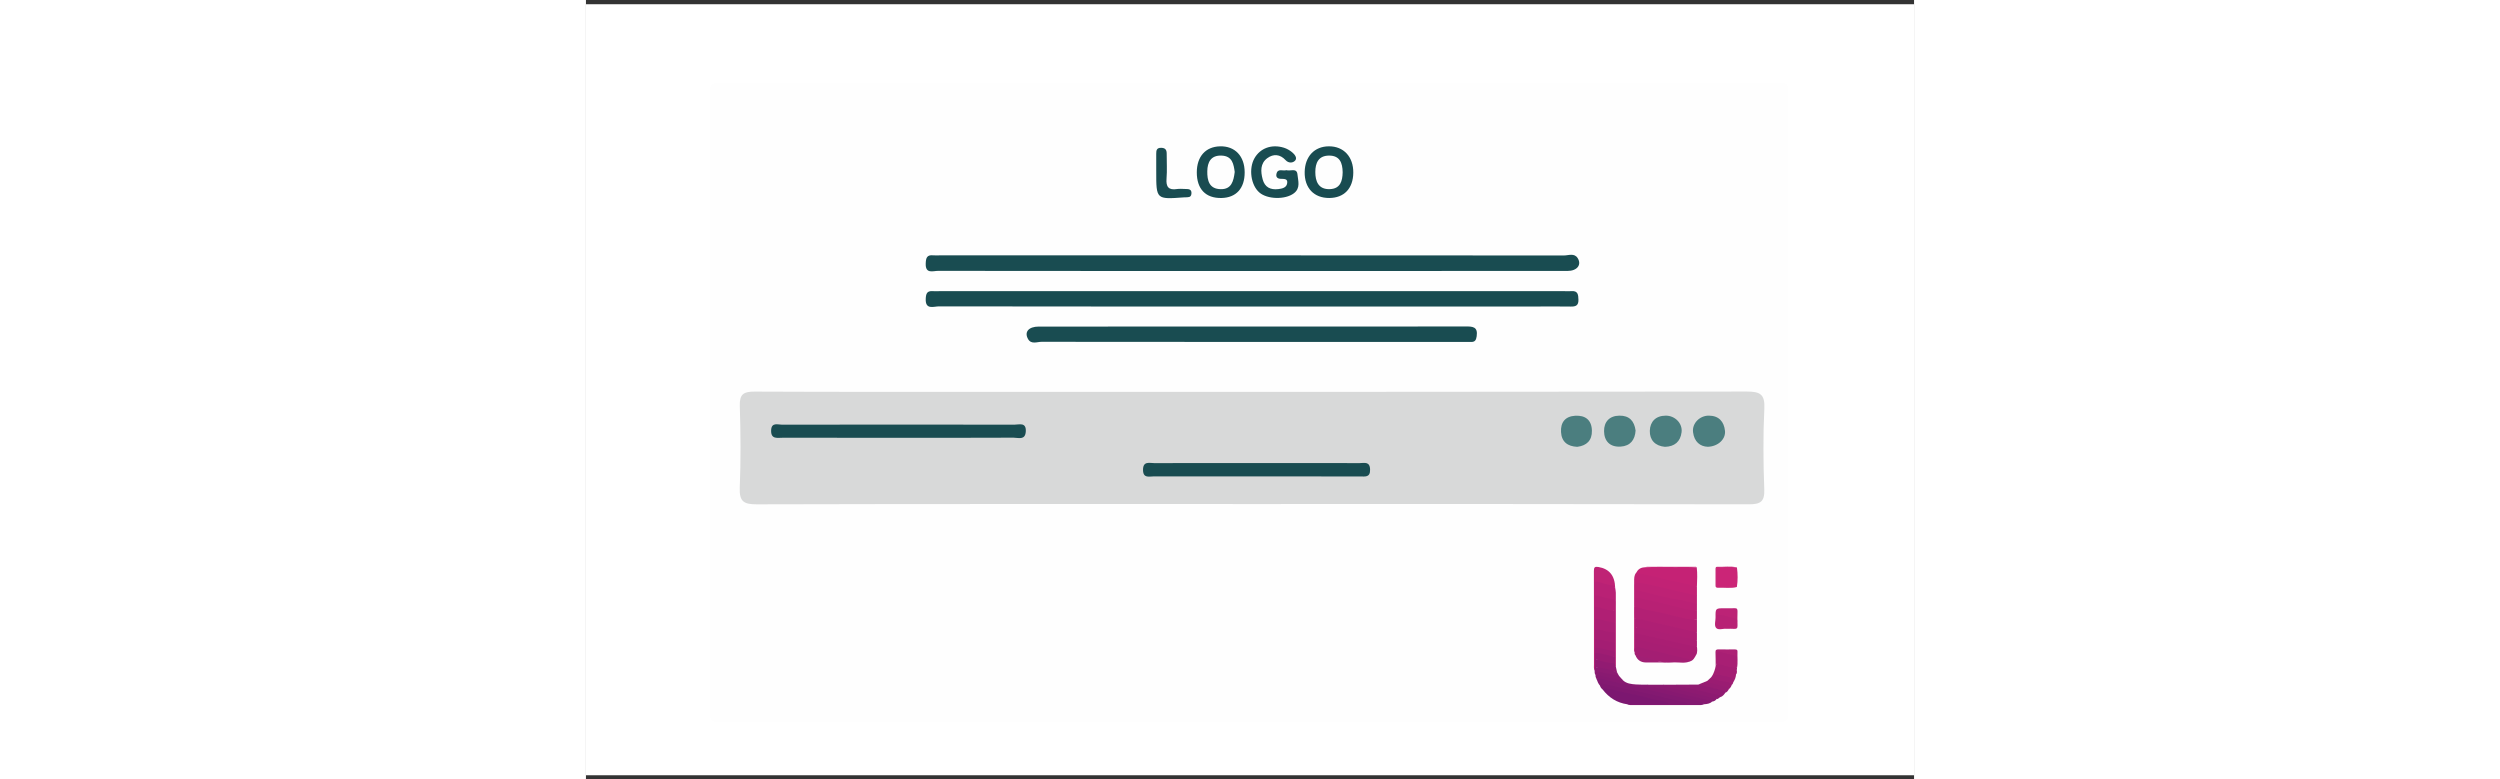 <?xml version="1.0" encoding="utf-8"?>
<!-- Generator: Adobe Illustrator 17.0.0, SVG Export Plug-In . SVG Version: 6.00 Build 0)  -->
<!DOCTYPE svg PUBLIC "-//W3C//DTD SVG 1.1//EN" "http://www.w3.org/Graphics/SVG/1.1/DTD/svg11.dtd">
<svg version="1.1" id="Layer_1" xmlns="http://www.w3.org/2000/svg" xmlns:xlink="http://www.w3.org/1999/xlink" x="0px" y="0px"
	 width="418px" height="130.33px" viewBox="-158.822 -82.585 418 245.33" enable-background="new -158.822 -82.585 418 245.33"
	 xml:space="preserve">
<rect x="-158.822" y="-82.585" width="418" height="245.33" fill="#333333" stroke="none"/>
<rect x="-158.822" y="-81.252" fill="#FFFFFF" width="418" height="242.665"/>
<g>
	<g>
		<path fill="#FEFEFE" d="M49.937,144.61c-55.448,0-110.895-0.022-166.339,0.057c-2.779,0.007-3.328-0.402-3.324-2.466
			c0.093-65.414,0.093-130.831,0-196.244c-0.004-2.061,0.546-2.466,3.324-2.466c110.895,0.068,221.787,0.068,332.682,0
			c2.779-0.004,3.328,0.402,3.324,2.466c-0.093,65.414-0.093,130.831,0,196.244c0.004,2.061-0.546,2.47-3.324,2.466
			C160.832,144.588,105.384,144.61,49.937,144.61z"/>
		<path fill="#D8D9D9" d="M50.816,76.052c-51.965,0-103.931-0.047-155.892,0.09c-4.035,0.011-5.5-0.876-5.335-5.152
			c0.334-8.602,0.28-17.228,0.014-25.834c-0.115-3.719,1.213-4.505,4.674-4.488c26.699,0.129,53.401,0.072,80.1,0.072
			c77.372,0,154.744,0.032,232.115-0.09c4.2-0.007,5.791,0.793,5.568,5.374c-0.413,8.451-0.334,16.941-0.022,25.399
			c0.147,3.96-1.242,4.717-4.9,4.71C155.034,76.016,102.925,76.052,50.816,76.052z"/>
		<path fill="#194C51" d="M50.64,2.701c-32.874,0-65.747,0.011-98.625-0.036c-1.587-0.004-4.006,1.052-3.902-2.272
			c0.054-1.687,0.298-2.836,2.341-2.621c0.711,0.075,1.436,0.007,2.15,0.007c65.46,0,130.924-0.007,196.384,0.039
			c1.443,0,3.26-0.847,4.322,0.836c1.332,2.107-0.19,4.032-3.195,4.035c-14.5,0.018-29,0.007-43.497,0.007
			C87.966,2.701,69.305,2.701,50.64,2.701z"/>
		<path fill="#194C51" d="M50.881,13.883c-32.859,0-65.715,0.014-98.574-0.043c-1.673-0.004-4.355,1.21-4.186-2.412
			c0.072-1.522,0.373-2.513,2.15-2.38c0.714,0.054,1.432,0.004,2.15,0.004c65.571,0,131.143,0,196.714,0
			c0.718,0,1.44,0.057,2.15-0.004c2.104-0.19,2.222,1.109,2.262,2.714c0.043,1.777-0.819,2.168-2.377,2.14
			c-3.586-0.065-7.173-0.018-10.759-0.018C110.572,13.883,80.725,13.883,50.881,13.883z"/>
		<path fill="#194C51" d="M51.254,20.191c22.233,0,44.466,0.022,66.699-0.032c2.269-0.004,4.017,0.039,3.568,3.102
			c-0.18,1.235-0.564,1.827-1.827,1.777c-0.858-0.036-1.72,0-2.581,0c-44.179,0-88.357,0.011-132.536-0.043
			c-1.418,0-3.26,0.898-4.261-0.887c-1.249-2.233,0.205-3.91,3.378-3.91C6.214,20.184,28.734,20.191,51.254,20.191z"/>
		<path fill="#194C51" d="M82.685-28.199c-0.054,4.933-2.883,7.902-7.553,7.927c-4.839,0.025-7.851-3.17-7.744-8.214
			c0.101-4.868,3.069-8.013,7.593-8.049C79.662-36.567,82.742-33.239,82.685-28.199z"/>
		<path fill="#194C51" d="M61.626-29.028c1.21,0.398,3.288-0.836,3.489,1.335c0.179,1.982,1.052,4.304-1.138,5.952
			c-2.725,2.05-8.372,1.928-10.892-0.291c-2.628-2.316-3.353-7.435-1.519-10.713c1.791-3.202,5.425-4.552,9.287-3.346
			c0.923,0.287,1.827,0.808,2.574,1.422c0.761,0.628,1.68,1.723,1.012,2.556c-0.693,0.862-2.1,0.966-3.041-0.057
			c-1.763-1.921-3.852-2.046-5.762-0.643c-2.269,1.666-2.125,4.204-1.472,6.667c0.668,2.509,2.456,3.367,4.9,3.08
			c1.156-0.136,2.474-0.413,2.771-1.633c0.456-1.87-1.145-1.511-2.204-1.619c-0.88-0.09-1.3-0.625-1.149-1.425
			C58.851-29.757,60.524-28.669,61.626-29.028z"/>
		<path fill="#194C51" d="M48.501-28.353c0.014,5.037-2.664,7.999-7.32,8.085c-4.958,0.093-7.751-2.818-7.747-8.063
			c0.007-4.99,2.746-8.074,7.291-8.2C45.446-36.66,48.486-33.462,48.501-28.353z"/>
		<path fill="#194C51" d="M20.667-28.594c0.004-1.863,0.018-3.726-0.004-5.59c-0.014-1.124,0.172-1.924,1.612-1.878
			c1.35,0.043,1.694,0.74,1.684,1.91c-0.018,2.581,0.165,5.173-0.047,7.736c-0.219,2.621,0.61,3.759,3.317,3.324
			c0.836-0.133,1.716-0.025,2.578-0.014c1.034,0.014,2.1,0.004,1.935,1.533c-0.136,1.246-1.124,1.02-1.928,1.099
			c-0.144,0.014-0.287-0.004-0.431,0.007C20.664-19.816,20.664-19.816,20.667-28.594z"/>
		<path fill="#194C51" d="M-60.804,55.201c-12.041,0-24.082,0.011-36.123-0.011c-1.623-0.004-3.673,0.556-3.615-2.265
			c0.057-2.71,2.107-1.845,3.457-1.845c24.369-0.047,48.738-0.047,73.107-0.004c1.49,0.004,3.759-0.88,3.59,2.132
			c-0.162,2.872-2.373,1.949-3.863,1.957C-36.435,55.226-48.62,55.201-60.804,55.201z"/>
		<path fill="#194C51" d="M52.812,63.153c10.612,0,21.221-0.018,31.833,0.022c1.418,0.004,3.256-0.657,3.328,2.007
			c0.072,2.606-1.626,2.186-3.148,2.186c-21.651,0.007-43.303,0.014-64.954-0.014c-1.422-0.004-3.321,0.671-3.36-1.992
			c-0.043-2.951,2.075-2.176,3.612-2.183C31.017,63.135,41.913,63.153,52.812,63.153z"/>
		<path fill="#4B7E7F" d="M171.537,52.936c-0.201,2.929-1.641,4.843-4.703,5.04c-3.353,0.219-5.198-1.723-5.223-4.875
			c-0.022-2.926,1.673-4.821,4.829-4.868C169.556,48.19,171.132,49.895,171.537,52.936z"/>
		<path fill="#4B7E7F" d="M180.785,58.048c-3.098-0.273-4.843-2.15-4.771-5.04c0.072-2.883,1.863-4.75,4.997-4.778
			c2.919-0.025,5.342,2.42,5.001,5.213C185.646,56.425,183.815,57.965,180.785,58.048z"/>
		<path fill="#4B7E7F" d="M194.294,58.033c-2.474-0.068-4.304-1.612-4.674-4.592c-0.345-2.789,2.093-5.238,5.004-5.213
			c3.138,0.029,4.739,1.888,5.048,4.782C199.945,55.596,197.551,57.911,194.294,58.033z"/>
		<path fill="#4B7E7F" d="M153.167,58.048c-3.026-0.14-4.915-1.558-5.098-4.649c-0.18-3.048,1.321-4.947,4.434-5.134
			c3.231-0.194,5.223,1.346,5.285,4.714C157.842,56.041,156.143,57.682,153.167,58.048z"/>
		<path fill="#FEFEFE" d="M79.342-28.367c-0.05,2.685-0.689,5.198-4.05,5.31c-3.558,0.118-4.559-2.416-4.556-5.392
			c0-2.811,0.969-5.155,4.322-5.166C78.431-33.627,79.296-31.34,79.342-28.367z"/>
		<path fill="#FEFEFE" d="M45.37-28.461c-0.373,2.908-0.998,5.471-4.401,5.414c-3.644-0.061-4.276-2.739-4.233-5.633
			c0.043-2.868,1.127-5.055,4.477-4.936C44.681-33.49,45.026-30.848,45.37-28.461z"/>
		<g>
			<path fill="#C52275" d="M171.735,97.66c0.528-1.023,1.35-1.608,2.513-1.68c3.292-0.237,6.591-0.068,9.887-0.097
				c2.219-0.018,4.437-0.086,6.652,0.126c0.23,1.953,0.133,3.913,0.054,5.87c-0.485,0.42-1.034,0.337-1.587,0.194
				c-4.814-1.249-9.715-2.132-14.536-3.346C173.695,98.471,172.6,98.371,171.735,97.66z"/>
			<path fill="#B32074" d="M190.841,112.505c0,1.307,0,2.61,0,3.917c-1.533,0.37-2.94-0.305-4.369-0.603
				c-4.412-0.926-8.77-2.118-13.182-3.062c-0.747-0.162-1.587-0.219-2.14-0.89c-0.047-1.149-0.036-2.298-0.007-3.446
				c0.402-0.553,0.908-0.302,1.389-0.176c4.046,1.07,8.157,1.863,12.228,2.833C186.788,111.557,188.834,111.944,190.841,112.505z"/>
			<path fill="#C22275" d="M171.304,108.315c0,1.21,0,2.423,0.004,3.633c0.574,0.851,0.323,1.806,0.355,2.728
				c0.014,0.664,0.029,1.332-0.004,1.996c0.022,0.582,0.022,1.163,0,1.741c0.036,0.926,0.022,1.852-0.004,2.779
				c0.007,0.528,0.022,1.055-0.438,1.44c-0.244-0.434-0.144-0.912-0.144-1.368c-0.004-6.939-0.004-13.879,0.007-20.818
				c0-0.973-0.043-1.967,0.653-2.782c2.739,0.617,5.5,1.145,8.207,1.874c3.199,0.858,6.516,1.174,9.661,2.255
				c0.381,0.129,0.826,0.068,1.239,0.093c0,0.933,0,1.863,0,2.797c-0.732,0.592-1.493,0.251-2.258,0.086
				c-4.99-1.081-9.923-2.412-14.934-3.385c-1.978-0.384-1.982-0.352-1.992,1.727c0.022,0.819,0.032,1.637,0.007,2.456
				C171.638,106.488,171.886,107.457,171.304,108.315z"/>
			<path fill="#B82174" d="M171.304,108.315c0-0.933,0-1.867,0-2.797c0.481-0.442,1.034-0.32,1.583-0.205
				c4.818,1.023,9.6,2.193,14.367,3.432c1.195,0.312,2.542,0.093,3.586,0.966c0,0.933,0,1.863,0,2.797
				c-3.594-0.068-6.972-1.253-10.422-2.043C177.378,109.765,174.266,109.356,171.304,108.315z"/>
			<path fill="#BE2275" d="M171.3,103.016c-0.004-0.047-0.011-0.093-0.014-0.14c-0.086-2.344-0.101-2.269,2.229-1.896
				c4.796,0.768,9.427,2.265,14.198,3.134c1.041,0.19,2.021,0.725,3.127,0.556c0,0.933,0,1.863,0,2.797
				c-0.56,0.442-1.167,0.208-1.738,0.075c-5.511-1.271-11.064-2.348-16.532-3.802C172.083,103.616,171.548,103.569,171.3,103.016z"
				/>
			<path fill="#AF1F74" d="M171.308,114.741c0-0.93,0-1.863,0-2.793c2.876,0.653,5.751,1.3,8.623,1.957
				c3.637,0.833,7.273,1.677,10.91,2.517c0,0.84,0,1.677,0,2.517c-0.876,0.294-1.738,0.111-2.596-0.079
				c-4.466-0.984-8.864-2.287-13.384-3.034C173.641,115.621,172.417,115.348,171.308,114.741z"/>
			<path fill="#831971" d="M193.07,139.071c-0.607,0.312-1.271,0.258-1.917,0.258c-6.753,0.011-13.506,0.011-20.258,0
				c-0.643,0-1.31,0.075-1.913-0.251c0.56-0.571,1.289-0.46,1.971-0.46c3.619,0,7.241-0.057,10.86,0.043c1.529,0.011,3.066,0,4.61,0
				c-4.595-0.915-9.133-2.079-13.699-3.123c-3.486-0.797-6.997-1.49-10.461-2.384c-0.65-0.169-1.285-0.172-1.913,0.079
				c-0.521-0.582-0.819-1.282-1.066-2.007c0.366-0.718,0.969-0.556,1.576-0.449c3.292,0.589,6.476,1.651,9.754,2.28
				c5.521,1.055,10.935,2.574,16.439,3.716c1.547,0.32,3.069,0.743,4.613,1.073C192.291,137.986,193.095,138.094,193.07,139.071z"/>
			<path fill="#A81E73" d="M171.308,121.171c0-0.93,0-1.863,0-2.793c0.366-0.327,0.779-0.233,1.192-0.129
				c5.604,1.389,11.269,2.513,16.848,4.003c0.621,0.165,1.508,0.187,1.239,1.271c-0.47,0.88-0.894,1.802-1.992,2.075
				c-2.868-1.249-5.963-1.655-8.971-2.362C176.84,122.574,174.043,122.007,171.308,121.171z"/>
			<path fill="#7C1770" d="M182.16,139.053c-4.394,0.011-8.785,0.018-13.179,0.029c-3.278-0.445-5.834-2.089-7.83-4.678
				c0.201-1.066,1.03-0.722,1.626-0.632c1.835,0.269,3.604,0.869,5.428,1.217c3.96,0.757,7.805,2.039,11.8,2.649
				C180.868,137.771,181.866,137.943,182.16,139.053z"/>
			<path fill="#BB2175" d="M171.3,103.016c4.452,0.984,8.813,2.359,13.33,3.073c2.089,0.33,4.139,0.912,6.211,1.382
				c0,0.747,0,1.49,0,2.237c-3.454-0.33-6.735-1.461-10.099-2.201c-3.141-0.689-6.229-1.641-9.438-1.992
				C171.304,104.682,171.304,103.849,171.3,103.016z"/>
			<path fill="#CB2577" d="M203.431,96.001c0.28,2.053,0.309,4.107-0.018,6.157c-1.978,0.302-3.967,0.061-5.952,0.129
				c-0.503,0.018-0.617-0.276-0.614-0.711c0.007-1.669,0.007-3.339,0-5.004c0-0.445,0.14-0.714,0.632-0.696
				C199.46,95.947,201.449,95.714,203.431,96.001z"/>
			<path fill="#AD1F74" d="M171.308,114.741c2.707,0.521,5.446,0.926,8.117,1.598c2.502,0.628,5.022,1.163,7.532,1.748
				c1.292,0.302,2.592,0.567,3.888,0.851c0,0.65,0,1.303,0,1.953c-0.797,0.582-1.641,0.201-2.416,0.022
				c-5.245-1.224-10.497-2.416-15.764-3.558c-0.506-0.108-0.998-0.241-1.353-0.653C171.308,116.048,171.308,115.394,171.308,114.741
				z"/>
			<path fill="#A41E73" d="M171.308,121.171c0.682-0.302,1.278-0.068,1.971,0.126c2.158,0.614,4.369,1.041,6.555,1.558
				c2.689,0.635,5.367,1.31,8.063,1.917c0.521,0.118,0.729,0.323,0.696,0.822c-1.554,0.657-3.17,0.276-4.764,0.291
				c-0.126-0.057-0.258-0.115-0.398-0.101c-3.845,0.452-7.453-0.754-11.115-1.58c-0.345-0.079-0.596-0.233-0.793-0.513
				c-0.32-0.291-0.323-0.671-0.305-1.059C171.247,122.144,171.279,121.659,171.308,121.171z"/>
			<path fill="#871971" d="M193.07,139.071c-0.452-0.901-1.4-0.862-2.168-1.041c-5.924-1.389-11.861-2.718-17.792-4.078
				c-4.215-0.966-8.426-1.946-12.637-2.933c-0.445-0.104-0.822-0.007-1.195,0.208c-0.187-0.438-0.424-0.862-0.348-1.364
				c0.05-0.054,0.101-0.111,0.147-0.165c0.632-0.337,1.264-0.111,1.881,0.029c1.835,0.409,3.651,0.915,5.503,1.242
				c0.424,0.075,0.775,0.273,1.091,0.546c1.142,1.077,2.61,1.203,4.053,1.314c1.185,0.093,2.38,0.061,3.568,0.083
				c3.141,0.596,6.218,1.49,9.345,2.143c3.138,0.657,6.218,1.551,9.374,2.136c0.65,0.122,1.386,0.309,1.72,1.045
				C194.898,138.916,193.986,139.006,193.07,139.071z"/>
			<path fill="#AA1E73" d="M171.308,116.701c3.529,0.657,7.004,1.562,10.512,2.305c3.005,0.635,5.956,1.558,9.025,1.885
				c0.068,0.89,0.237,1.791-0.255,2.628c-0.007-0.632-0.528-0.736-0.959-0.829c-3.924-0.851-7.801-1.913-11.743-2.714
				c-2.201-0.445-4.416-0.955-6.58-1.601C171.308,117.818,171.308,117.258,171.308,116.701z"/>
			<path fill="#BF2375" d="M158.642,128.462c-0.316-0.61-0.208-1.274-0.208-1.917c-0.007-9.811,0.018-19.623-0.022-29.434
				c-0.004-1.142,0.28-1.44,1.418-1.249c3.428,0.582,5.195,2.725,5.281,6.577c-1.54-0.603-3.209-0.74-4.76-1.31
				c-0.908-0.334-1.292,0.036-1.285,0.962c0.007,0.923,0.011,1.845,0.011,2.768c0.043,1.156,0.036,2.312,0.011,3.468
				c0.036,1.285,0.039,2.574,0,3.859c0.029,1.027,0.039,2.057-0.004,3.084c0.018,1.02,0.043,2.039,0,3.059
				c0.022,0.923,0.032,1.845-0.004,2.768c0.011,0.578,0.029,1.16,0,1.738c0.018,0.661,0.025,1.318,0.007,1.978
				c-0.018,0.829,0.039,1.662-0.018,2.491C159.059,127.74,159.026,128.168,158.642,128.462z"/>
			<path fill="#801870" d="M182.16,139.053c-1.623-1.414-3.744-1.145-5.633-1.662c-1.953-0.535-3.892-1.149-5.877-1.501
				c-2.868-0.506-5.661-1.328-8.523-1.845c-0.363-0.065-0.754-0.036-0.977,0.363c-0.377-0.316-0.679-0.682-0.808-1.17
				c0.014-0.51,0.029-0.905,0.79-0.686c1.188,0.341,2.423,0.495,3.63,0.808c3.525,0.905,7.108,1.58,10.666,2.362
				c1.576,0.348,3.145,0.74,4.717,1.109c2.427,0.571,4.854,1.134,7.277,1.709c0.172,0.039,0.363,0.104,0.355,0.517
				C185.908,139.053,184.034,139.053,182.16,139.053z"/>
			<path fill="#B92175" d="M158.703,104.678c-0.007-1.063,0.022-2.129-0.029-3.192c-0.043-0.937,0.431-1.181,1.199-0.926
				c1.447,0.481,2.886,0.962,4.419,1.041c0.571,0.029,0.463,0.643,0.822,0.836c0.072,0.506,0.201,1.009,0.201,1.515
				c0.014,7.78,0.014,15.559,0.014,23.335c-0.675-0.14-0.503-0.714-0.596-1.156c-0.032-0.639-0.029-1.278-0.014-1.921
				c-0.007-0.571-0.032-1.142-0.004-1.709c-0.029-0.919-0.036-1.838-0.007-2.757c-0.036-1.106-0.036-2.211-0.004-3.317
				c-0.032-1.023-0.036-2.043,0-3.066c-0.025-1.163-0.036-2.326,0.007-3.486c-0.086-1.055,0.359-2.237-0.233-3.141
				c-0.607-0.923-1.903-0.492-2.836-0.883C160.667,105.45,159.525,105.468,158.703,104.678z"/>
			<path fill="#8A1A71" d="M195.616,138.238c-3.597-1.318-7.403-1.799-11.082-2.793c-2.272-0.614-4.595-1.045-6.857-1.698
				c-0.833-0.241-1.931,0.208-2.499-0.833c1.677,0,3.353,0,5.033,0c3.439,0.757,6.843,1.673,10.289,2.395
				c1.777,0.373,3.497,0.959,5.285,1.292c0.495,0.093,0.98,0.316,1.253,0.808C196.7,137.922,196.204,138.159,195.616,138.238z"/>
			<path fill="#A41E73" d="M203.46,127.633c-0.014,0.176-0.029,0.352-0.043,0.524c-0.337,0.449,0.011,1.016-0.258,1.476
				c-0.072,0.89-0.334,1.709-0.865,2.438c-1.486-1.867-3.637-1.756-5.697-1.903c-0.309-0.022-0.632,0.205-0.933-0.047
				c0.51-0.977,0.898-1.992,1.073-3.084c0.169-0.226,0.068-0.6,0.391-0.743c0.442-0.194,0.915-0.223,1.343-0.054
				c1.504,0.592,3.148,0.574,4.667,1.099C203.273,127.399,203.381,127.5,203.46,127.633z"/>
			<path fill="#911B72" d="M199.776,135.434c-0.359,0.56-0.775,1.066-1.407,1.343c-3.913-0.973-7.859-1.806-11.768-2.797
				c-0.786-0.201-1.791-0.05-2.201-1.07c2.29-0.011,4.581-0.022,6.871-0.032c2.847-0.083,5.489,0.808,8.128,1.705
				C199.769,134.709,200.064,134.971,199.776,135.434z"/>
			<path fill="#BC2376" d="M200.056,115.323c-0.93-0.129-2.409,0.513-3.138-0.241c-0.718-0.743-0.201-2.211-0.215-3.357
				c-0.036-2.876-0.011-2.876,2.897-2.876c1.023,0,2.046,0.036,3.066-0.011c0.74-0.036,0.969,0.251,0.948,0.969
				c-0.04,1.486-0.057,2.973,0.007,4.455c0.039,0.883-0.298,1.142-1.127,1.077C201.758,115.276,201.011,115.323,200.056,115.323z"/>
			<path fill="#8D1A71" d="M184.4,132.914c1.637,0.754,3.421,0.969,5.152,1.382c2.599,0.625,5.216,1.17,7.819,1.781
				c0.398,0.093,0.793,0.287,0.998,0.704c-0.531,0.025-0.736,0.743-1.335,0.628c-4.294-1.242-8.67-2.147-13.017-3.17
				c-1.282-0.302-2.703-0.431-3.813-1.325C181.604,132.914,183.004,132.914,184.4,132.914z"/>
			<path fill="#921B72" d="M165.09,126.204c0.065,0.366-0.097,0.783,0.237,1.088c0.126,0.567,0.248,1.134,0.373,1.702
				c-2.387-0.32-4.735-0.811-6.993-1.673c-0.004-0.836-0.004-1.673-0.007-2.509C160.882,125.041,163.029,125.432,165.09,126.204z"/>
			<path fill="#AC2175" d="M196.987,126.484c-0.083,0.183-0.169,0.366-0.251,0.553c-0.014-1.436,0.007-2.876-0.054-4.312
				c-0.032-0.768,0.294-0.944,0.984-0.93c1.669,0.036,3.342,0.014,5.012,0.011c0.499,0,0.959,0.022,0.926,0.704
				c-0.079,1.709,0.183,3.425-0.144,5.127l-0.079-0.057c-0.535-0.696-0.312-1.519-0.359-2.29c-0.036-0.6-0.14-1.113-0.847-1.242
				c-1.235-0.226-2.423-0.635-3.651-0.897c-1.041-0.223-1.192,0.183-1.17,1.059C197.375,124.973,197.547,125.795,196.987,126.484z"
				/>
			<path fill="#971C72" d="M199.776,135.434c-0.032-0.305-0.18-0.467-0.499-0.567c-2.628-0.833-5.324-1.382-8.009-1.989
				c0.955-0.395,1.913-0.79,2.872-1.185c1.87,0.51,3.759,0.948,5.622,1.476c0.521,0.147,1.414,0.115,1.131,1.142
				C200.624,134.788,200.354,135.265,199.776,135.434z"/>
			<path fill="#9F1D73" d="M195.659,130.117c1.903-0.772,3.651,0.022,5.46,0.463c0.926,0.226,1.278,0.6,1.17,1.49
				c-0.039,0.384-0.223,0.686-0.506,0.941c-1.397-0.603-2.89-0.844-4.369-1.134c-0.854-0.169-1.723-0.327-2.172-1.224
				C195.382,130.472,195.522,130.297,195.659,130.117z"/>
			<path fill="#9A1C72" d="M195.246,130.648c1.526,0.984,3.317,1.041,5.012,1.386c0.704,0.144,1.224,0.323,1.529,0.973
				c-0.169,0.524-0.467,0.955-0.89,1.303c-0.115-0.754-0.797-0.679-1.278-0.811c-1.454-0.409-2.919-0.775-4.394-1.106
				c-0.474-0.108-0.901-0.187-1.084-0.7C194.51,131.348,194.876,130.997,195.246,130.648z"/>
			<path fill="#8D1B72" d="M158.707,127.32c2.402,0.262,4.753,0.74,6.993,1.673c0.197,0.37,0.395,0.74,0.596,1.106
				c-0.542,0.431-1.142,0.248-1.709,0.108c-1.379-0.341-2.8-0.463-4.164-0.862c-0.61-0.18-1.073-0.065-1.429,0.463l-0.068,0.054
				c-0.316-0.424-0.28-0.915-0.284-1.4C158.664,128.082,158.685,127.701,158.707,127.32z"/>
			<path fill="#A11F74" d="M171.523,123.691c2.477,0.402,4.882,1.052,7.273,1.838c1.045,0.345,2.287,0.075,3.439,0.122
				c0.535,0.022,1.116-0.19,1.594,0.23c-3.044,0.018-6.089,0.086-9.129,0.032C173.221,125.888,172.069,125.166,171.523,123.691z"/>
			<path fill="#891A71" d="M158.994,129.808c-0.133-0.969,0.201-1.181,1.174-0.944c2.025,0.492,4.085,0.833,6.128,1.235
				c0.42,0.47,0.836,0.944,1.257,1.414C164.648,131.201,161.905,130.078,158.994,129.808z"/>
			<path fill="#C92979" d="M203.431,96.001c-1.759,0.004-3.522,0.047-5.281-0.007c-0.923-0.029-1.224,0.305-1.181,1.206
				c0.061,1.249,0.075,2.506-0.004,3.752c-0.065,1.03,0.388,1.249,1.307,1.221c1.712-0.054,3.428-0.014,5.141-0.014
				c-2.05,0.46-4.125,0.101-6.189,0.19c-0.524,0.022-0.531-0.402-0.531-0.786c0-1.669,0.004-3.339,0-5.008
				c0-0.398,0.036-0.79,0.56-0.761C199.31,95.901,201.385,95.506,203.431,96.001z"/>
			<path fill="#CA2879" d="M190.787,96.012c-5.514-0.011-11.025-0.022-16.539-0.029c0.312-0.061,0.621-0.176,0.933-0.176
				c4.951-0.011,9.905-0.007,14.855-0.004C190.299,95.8,190.6,95.714,190.787,96.012z"/>
			<path fill="#A81F74" d="M203.158,129.632c0.032-0.503-0.219-1.052,0.258-1.476C203.453,128.67,203.456,129.18,203.158,129.632z"
				/>
			<path fill="#B01F74" d="M165.09,109.711c0,1.21,0,2.423,0,3.633c-0.298,0.269-0.661,0.381-1.034,0.291
				c-1.795-0.434-3.64-0.661-5.353-1.407c0-1.303,0-2.61,0-3.913c0.183-0.162,0.413-0.28,0.639-0.219
				C161.259,108.627,163.28,108.796,165.09,109.711z"/>
			<path fill="#B52074" d="M165.09,109.711c-1.702-0.075-3.288-0.682-4.925-1.059c-0.488-0.111-0.973-0.226-1.461-0.337
				c0-1.21,0-2.423,0-3.633c1.863,0.305,3.601,1.142,5.511,1.253c0.617,0.036,0.959,0.424,0.908,1.138
				C165.061,107.945,165.097,108.828,165.09,109.711z"/>
			<path fill="#AB1F74" d="M158.703,112.224c1.662-0.118,3.166,0.603,4.746,0.908c0.549,0.108,1.084,0.219,1.641,0.208
				c0,1.027,0,2.05,0,3.077c-0.144,0.118-0.294,0.269-0.474,0.273c-2.086,0.029-4.089-0.302-5.913-1.389
				C158.703,114.278,158.703,113.251,158.703,112.224z"/>
			<path fill="#A71E73" d="M158.703,115.301c2.14,0.309,4.168,1.253,6.387,1.116c0,1.116,0,2.237,0,3.353
				c-0.223,0.194-0.492,0.287-0.765,0.215c-1.885-0.492-3.913-0.495-5.622-1.612C158.703,117.351,158.703,116.328,158.703,115.301z"
				/>
			<path fill="#A41D73" d="M158.703,118.378c2.129,0.467,4.258,0.933,6.387,1.397c0,0.93,0,1.863,0,2.793
				c-1.414,0.312-2.693-0.413-4.046-0.585c-0.783-0.101-1.651-0.28-2.341-0.811C158.703,120.241,158.703,119.308,158.703,118.378z"
				/>
			<path fill="#991C72" d="M165.09,126.204c-2.186-0.201-4.344-0.535-6.39-1.389c0-0.653,0-1.31,0.004-1.964
				c0.592-0.517,1.253-0.212,1.86-0.09c1.565,0.312,3.213,0.402,4.531,1.483C165.09,124.894,165.09,125.551,165.09,126.204z"/>
			<path fill="#9F1D73" d="M165.09,124.24c-2.1-0.6-4.197-1.221-6.387-1.393c0-0.56,0-1.12,0-1.677
				c2.168,0.291,4.294,0.772,6.387,1.397C165.09,123.127,165.09,123.684,165.09,124.24z"/>
			<path fill="#A81F74" d="M196.987,126.484c0-0.513-0.004-1.023-0.004-1.537c0-2.66,0.007-2.682,2.631-2.007
				c1.03,0.266,2.018,0.696,3.095,0.747c0.668,0.029,0.704,0.463,0.7,0.962c-0.014,0.976-0.018,1.953-0.029,2.929
				c-1.572-0.187-3.159-0.298-4.642-0.915C198.161,126.419,197.572,126.516,196.987,126.484z"/>
			<path fill="#B82275" d="M200.067,115.017c-0.047,0-0.093,0-0.14,0c-3.174,0-3.403-0.284-2.955-3.454
				c0.072-0.517,0.241-0.75,0.783-0.704c1.802,0.162,3.472,0.89,5.245,1.224c0.883,0.169,0.294,1.465,0.384,2.244
				c0.079,0.668-0.46,0.689-0.948,0.686C201.647,115.017,200.857,115.017,200.067,115.017z"/>
		</g>
	</g>
</g>
</svg>
